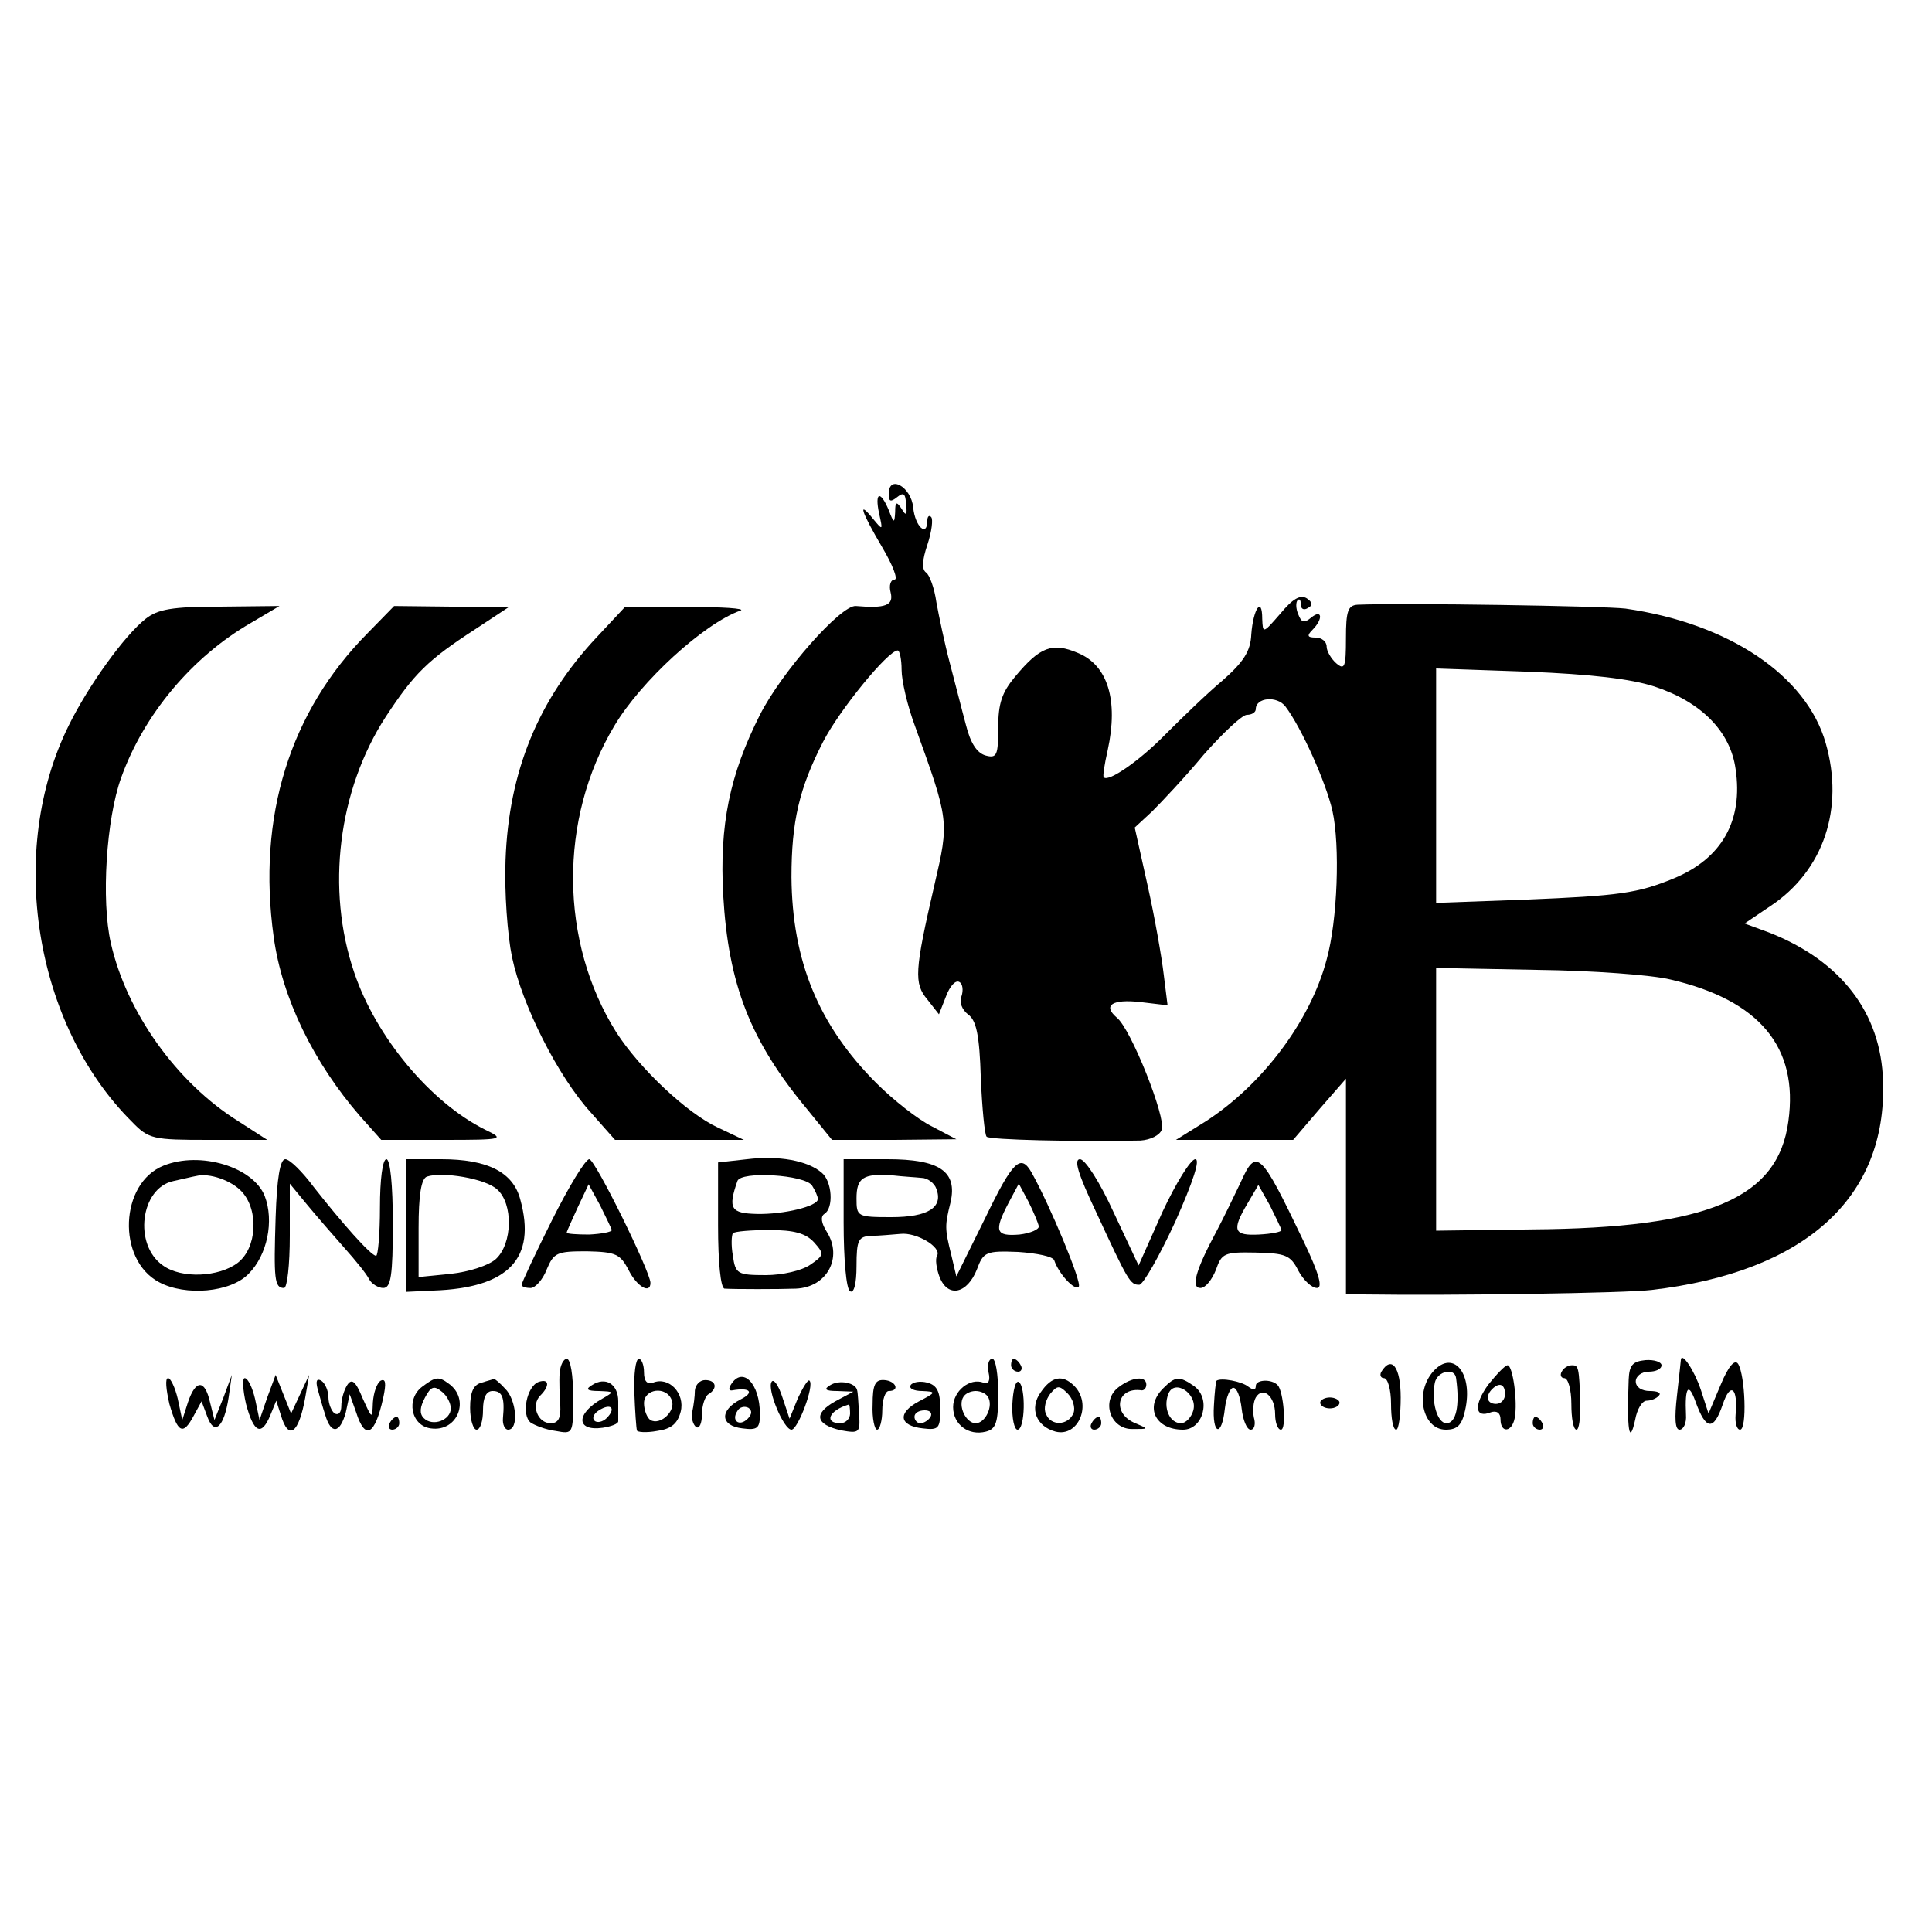 <?xml version="1.0" standalone="no"?>
<!DOCTYPE svg PUBLIC "-//W3C//DTD SVG 20010904//EN"
 "http://www.w3.org/TR/2001/REC-SVG-20010904/DTD/svg10.dtd">
<svg version="1.0" xmlns="http://www.w3.org/2000/svg"
 width="300pt" height="300pt" viewBox="0 0 300 300"
 preserveAspectRatio="xMidYMid meet">
<g transform="translate(0,300) scale(0.1,-0.1)"
fill="#000000" stroke="none">
<path d="M1380 2233 c0 -12 3 -13 13 -5 10 8 13 6 14 -11 2 -17 0 -19 -7 -7
-8 12 -10 11 -10 -5 -1 -18 -2 -18 -10 3 -13 31 -22 28 -15 -5 6 -27 6 -27 -9
-9 -25 31 -19 12 14 -44 16 -27 25 -50 19 -50 -6 0 -9 -9 -6 -20 5 -20 -8 -25
-54 -21 -23 2 -115 -102 -149 -169 -47 -93 -63 -171 -57 -280 8 -139 42 -226
130 -332 l39 -48 96 0 97 1 -38 20 c-22 11 -60 41 -86 67 -90 90 -131 190
-132 320 0 86 12 138 49 210 25 49 101 142 116 142 3 0 6 -14 6 -30 0 -17 9
-56 21 -88 53 -147 53 -147 30 -246 -31 -134 -32 -153 -11 -178 l18 -23 11 28
c6 16 15 26 21 22 5 -3 6 -13 3 -22 -4 -9 1 -21 10 -28 13 -9 18 -32 20 -99 2
-47 6 -88 9 -91 4 -5 138 -8 239 -6 15 1 30 8 33 17 7 18 -48 157 -70 174 -22
19 -7 29 37 24 l42 -5 -6 48 c-3 26 -14 89 -25 138 l-20 90 27 25 c14 14 51
53 80 88 30 34 60 62 67 62 8 0 14 4 14 9 0 18 33 21 46 4 25 -33 63 -118 73
-162 12 -54 8 -170 -9 -231 -25 -95 -100 -195 -189 -252 l-45 -28 91 0 91 0
41 48 41 47 0 -167 0 -168 28 0 c136 -2 407 2 447 7 238 28 365 143 359 324
-3 106 -65 187 -177 231 l-38 14 40 27 c83 55 115 152 86 253 -30 105 -150
186 -311 209 -34 4 -345 9 -416 6 -15 -1 -18 -10 -18 -52 0 -45 -2 -50 -15
-39 -8 7 -15 19 -15 26 0 8 -8 14 -17 14 -13 0 -14 3 -5 12 17 17 15 33 -2 19
-11 -9 -15 -8 -20 5 -4 9 -4 19 -1 22 3 3 5 0 5 -7 0 -7 5 -9 11 -5 8 4 7 9
-2 15 -10 6 -22 -1 -41 -24 -27 -31 -27 -31 -28 -8 0 36 -14 16 -17 -24 -1
-26 -12 -43 -45 -72 -24 -20 -63 -58 -88 -83 -40 -41 -89 -75 -96 -67 -2 1 1
20 6 42 17 78 0 132 -46 151 -40 17 -59 10 -98 -37 -20 -24 -26 -41 -26 -79 0
-43 -2 -48 -20 -43 -13 4 -23 19 -30 47 -6 22 -17 66 -25 96 -8 30 -17 73 -21
95 -3 22 -11 43 -16 46 -7 5 -6 19 2 43 7 21 9 40 6 43 -3 4 -6 1 -6 -5 0 -27
-19 -10 -22 20 -3 32 -38 52 -38 21z m1189 -299 c73 -24 118 -70 126 -128 12
-80 -21 -139 -96 -170 -56 -23 -84 -27 -231 -33 l-138 -5 0 182 0 182 143 -5
c98 -4 159 -11 196 -23z m25 -455 c138 -32 199 -105 183 -220 -16 -120 -124
-166 -398 -168 l-149 -2 0 204 0 204 156 -3 c87 -1 180 -8 208 -15z"/>
<path d="M226 2039 c-33 -26 -89 -104 -119 -165 -97 -195 -54 -465 98 -616 26
-27 33 -28 119 -28 l91 0 -45 29 c-96 60 -174 170 -198 277 -15 66 -7 192 16
256 35 98 110 188 202 241 l44 26 -92 -1 c-75 0 -97 -4 -116 -19z"/>
<path d="M571 2017 c-121 -122 -172 -285 -146 -472 13 -95 62 -195 134 -278
l33 -37 97 0 c94 0 95 1 64 16 -84 42 -169 143 -203 244 -44 129 -25 283 49
397 44 67 65 88 139 136 l53 35 -90 0 -89 1 -41 -42z"/>
<path d="M927 2011 c-92 -98 -137 -210 -142 -346 -2 -50 3 -117 10 -151 16
-76 72 -186 122 -241 l38 -43 100 0 100 0 -40 19 c-48 22 -122 92 -158 148
-88 140 -90 331 -3 476 41 69 139 159 196 179 8 3 -29 6 -83 5 l-97 0 -43 -46z"/>
<path d="M1160 1200 l-45 -5 0 -98 c0 -57 4 -97 10 -98 14 -1 86 -1 111 0 48
2 73 48 48 88 -9 14 -10 24 -4 28 15 9 12 51 -4 64 -22 19 -67 27 -116 21z
m101 -41 c5 -8 9 -17 9 -21 0 -11 -53 -24 -95 -23 -40 1 -45 8 -30 51 5 16
105 10 116 -7z m3 -88 c16 -18 16 -20 -6 -35 -13 -9 -43 -16 -69 -16 -44 0
-47 2 -51 30 -3 17 -2 32 0 35 3 3 29 5 57 5 38 0 56 -5 69 -19z"/>
<path d="M254 1190 c-68 -27 -73 -146 -7 -181 41 -22 111 -16 139 13 29 29 40
82 25 121 -18 45 -100 70 -157 47z m122 -41 c26 -29 23 -87 -7 -110 -29 -22
-87 -25 -116 -4 -46 32 -35 120 16 131 14 3 30 7 36 8 20 5 55 -7 71 -25z"/>
<path d="M428 1110 c-3 -96 -2 -110 13 -110 5 0 9 36 9 81 l0 81 28 -34 c15
-18 41 -48 57 -66 17 -19 34 -40 38 -48 4 -8 15 -14 22 -14 12 0 15 19 15 100
0 60 -4 100 -10 100 -6 0 -10 -32 -10 -75 0 -41 -3 -75 -6 -75 -8 0 -53 51
-97 107 -17 23 -37 43 -44 43 -8 0 -13 -29 -15 -90z"/>
<path d="M630 1097 l0 -103 43 2 c117 4 160 50 135 141 -11 43 -51 63 -123 63
l-55 0 0 -103z m142 56 c25 -22 24 -84 -2 -108 -11 -10 -42 -20 -70 -23 l-50
-5 0 76 c0 51 4 77 13 80 24 8 91 -3 109 -20z"/>
<path d="M857 1105 c-26 -52 -47 -97 -47 -100 0 -3 6 -5 14 -5 7 0 19 13 25
29 11 26 16 28 62 28 45 -1 52 -4 65 -29 13 -26 34 -38 34 -20 0 17 -86 192
-95 192 -6 0 -32 -43 -58 -95z m93 -15 c0 -3 -16 -6 -35 -7 -19 0 -35 1 -35 3
0 2 8 19 17 39 l17 36 18 -33 c9 -18 17 -35 18 -38z"/>
<path d="M1310 1101 c0 -56 4 -103 10 -106 6 -4 10 12 10 39 0 41 3 46 23 47
12 0 32 2 45 3 25 3 65 -21 57 -34 -3 -5 -1 -20 4 -33 13 -33 43 -26 58 12 10
27 14 29 64 27 29 -2 54 -7 56 -13 7 -21 32 -48 38 -41 6 5 -45 127 -73 177
-17 30 -29 19 -72 -70 l-45 -91 -8 34 c-10 40 -10 45 -1 81 11 48 -17 67 -98
67 l-68 0 0 -99z m121 70 c9 0 20 -8 23 -17 11 -29 -13 -44 -70 -44 -53 0 -54
1 -54 29 0 32 10 39 55 36 17 -2 37 -3 46 -4z m182 -75 c1 -5 -13 -11 -30 -13
-37 -3 -40 5 -17 49 l16 30 15 -28 c8 -16 15 -33 16 -38z"/>
<path d="M1702 1118 c50 -108 53 -113 67 -113 6 0 31 44 56 98 28 63 39 97 31
97 -7 0 -30 -37 -51 -82 l-37 -83 -39 83 c-21 46 -44 82 -52 82 -10 0 -3 -23
25 -82z"/>
<path d="M1926 1163 c-10 -21 -26 -54 -36 -73 -34 -63 -41 -90 -26 -90 8 0 18
13 24 28 9 26 13 28 62 27 46 -1 54 -4 66 -28 8 -15 21 -27 29 -27 9 0 4 21
-21 73 -67 140 -73 146 -98 90z m64 -73 c0 -3 -16 -6 -35 -7 -39 -2 -43 6 -18
48 l17 29 18 -32 c9 -18 17 -35 18 -38z"/>
<path d="M869 868 c-1 -13 0 -35 1 -50 1 -20 -3 -28 -15 -28 -20 0 -31 28 -16
43 15 15 14 27 -3 21 -18 -7 -27 -51 -12 -63 6 -4 23 -11 39 -13 27 -5 27 -5
27 53 0 33 -4 59 -10 59 -5 0 -10 -10 -11 -22z"/>
<path d="M985 838 c1 -29 3 -56 4 -59 0 -3 15 -4 31 -1 22 3 32 11 37 30 7 28
-18 55 -43 45 -9 -3 -14 2 -14 16 0 12 -4 21 -8 21 -5 0 -8 -24 -7 -52z m58
-12 c7 -17 -18 -40 -33 -31 -5 3 -10 15 -10 26 0 23 35 27 43 5z"/>
<path d="M1535 869 c3 -13 0 -19 -8 -16 -21 8 -47 -13 -47 -38 0 -27 24 -45
51 -38 16 4 19 15 19 59 0 30 -4 54 -9 54 -6 0 -8 -9 -6 -21z m-1 -38 c9 -14
-4 -41 -19 -41 -15 0 -28 27 -19 41 3 5 11 9 19 9 8 0 16 -4 19 -9z"/>
<path d="M1570 880 c0 -5 5 -10 11 -10 5 0 7 5 4 10 -3 6 -8 10 -11 10 -2 0
-4 -4 -4 -10z"/>
<path d="M2226 871 c-30 -33 -17 -91 19 -91 18 0 25 7 30 30 13 57 -18 95 -49
61z m35 -11 c6 -43 0 -70 -15 -70 -14 0 -24 33 -18 63 4 18 31 24 33 7z"/>
<path d="M2529 858 c-3 -78 1 -104 10 -63 3 17 11 30 18 30 6 0 15 3 19 8 4 4
-2 7 -14 7 -13 0 -22 6 -22 15 0 8 9 15 20 15 11 0 20 4 20 10 0 5 -11 9 -25
8 -20 -2 -25 -8 -26 -30z"/>
<path d="M2610 888 c0 -2 -3 -27 -6 -55 -4 -35 -3 -53 4 -53 6 0 11 10 10 23
-2 44 4 51 15 20 16 -44 28 -45 42 -4 12 36 24 26 20 -16 -1 -13 2 -23 7 -23
11 0 8 84 -3 102 -5 8 -15 -3 -27 -32 l-19 -45 -12 37 c-10 30 -30 60 -31 46z"/>
<path d="M2145 870 c-3 -5 -1 -10 4 -10 6 0 11 -18 11 -40 0 -22 3 -40 8 -40
4 0 7 23 7 50 0 47 -14 66 -30 40z"/>
<path d="M2311 850 c-23 -32 -21 -53 4 -43 9 3 15 -1 15 -11 0 -22 18 -20 22
2 5 25 -3 82 -11 82 -4 0 -17 -14 -30 -30z m26 -15 c0 -8 -6 -15 -14 -15 -14
0 -17 12 -6 23 11 11 20 8 20 -8z"/>
<path d="M2425 870 c-3 -5 -1 -10 4 -10 6 0 11 -18 11 -40 0 -22 3 -40 8 -40
4 0 6 18 6 40 -2 58 -3 60 -13 60 -6 0 -13 -4 -16 -10z"/>
<path d="M263 820 c13 -45 21 -50 38 -18 l12 22 9 -24 c11 -30 26 -16 33 30
l5 35 -13 -35 -14 -35 -7 28 c-8 35 -22 35 -34 0 l-9 -28 -7 33 c-4 17 -11 32
-15 32 -5 0 -3 -18 2 -40z"/>
<path d="M382 820 c12 -45 24 -51 38 -17 l9 22 7 -22 c12 -41 28 -29 38 27 l6
35 -14 -30 -14 -30 -12 30 -12 30 -13 -35 -12 -35 -7 33 c-4 17 -11 32 -16 32
-4 0 -3 -18 2 -40z"/>
<path d="M493 844 c3 -11 8 -29 12 -41 9 -31 23 -29 32 4 l6 28 10 -28 c14
-44 29 -36 42 22 5 23 4 31 -4 27 -6 -4 -11 -19 -12 -34 -1 -26 -1 -26 -16 7
-11 27 -17 31 -24 20 -5 -8 -9 -22 -9 -32 0 -10 -4 -15 -10 -12 -5 3 -10 15
-10 25 0 10 -5 22 -11 26 -7 4 -9 0 -6 -12z"/>
<path d="M656 847 c-26 -19 -18 -61 13 -65 42 -6 62 46 27 70 -15 11 -20 10
-40 -5z m44 -34 c0 -18 -28 -29 -42 -15 -7 7 -6 17 2 32 9 17 14 19 26 9 8 -6
14 -18 14 -26z"/>
<path d="M748 853 c-13 -3 -18 -15 -18 -39 0 -19 5 -34 10 -34 6 0 10 14 10
30 0 20 5 30 15 30 15 0 19 -10 16 -42 -1 -10 3 -18 8 -18 17 0 13 47 -5 64
-8 9 -16 15 -17 15 -1 -1 -10 -3 -19 -6z"/>
<path d="M919 849 c-10 -6 -8 -9 11 -9 24 -1 24 -1 5 -12 -41 -23 -41 -51 1
-45 13 2 24 6 24 10 0 4 0 18 0 31 0 27 -20 39 -41 25z m23 -51 c-6 -6 -15 -8
-19 -4 -4 4 -1 11 7 16 19 12 27 3 12 -12z"/>
<path d="M1079 841 c0 -9 -2 -24 -4 -33 -2 -10 1 -20 6 -24 5 -3 9 6 9 20 0
14 5 28 10 31 15 9 12 22 -5 22 -8 0 -15 -7 -16 -16z"/>
<path d="M1135 850 c-4 -6 -3 -10 2 -9 28 5 35 -3 13 -14 -33 -17 -32 -41 3
-45 23 -3 27 0 27 22 0 48 -27 75 -45 46z m26 -53 c-13 -13 -26 -3 -16 12 3 6
11 8 17 5 6 -4 6 -10 -1 -17z"/>
<path d="M1198 854 c-7 -12 19 -74 31 -74 10 0 36 69 28 76 -2 3 -10 -10 -18
-27 l-13 -32 -11 33 c-6 19 -14 30 -17 24z"/>
<path d="M1289 849 c-10 -6 -8 -9 11 -9 l25 -1 -28 -15 c-34 -19 -31 -36 9
-45 28 -5 30 -4 28 25 -1 17 -2 34 -3 37 -2 12 -28 17 -42 8z m31 -44 c0 -8
-7 -15 -15 -15 -26 0 -18 20 13 29 1 1 2 -6 2 -14z"/>
<path d="M1355 819 c-1 -21 3 -39 7 -39 4 0 8 14 8 30 0 17 5 30 10 30 18 0
11 16 -7 17 -14 1 -18 -7 -18 -38z"/>
<path d="M1414 849 c-3 -5 5 -9 18 -9 22 -1 22 -2 -5 -16 -34 -18 -31 -38 6
-42 25 -3 27 0 27 31 0 26 -5 36 -20 40 -11 3 -23 1 -26 -4z m31 -49 c-3 -5
-10 -10 -16 -10 -5 0 -9 5 -9 10 0 6 7 10 16 10 8 0 12 -4 9 -10z"/>
<path d="M1572 820 c-1 -22 3 -40 8 -40 12 0 13 67 2 74 -5 3 -9 -13 -10 -34z"/>
<path d="M1616 838 c-18 -25 -7 -53 23 -61 36 -9 57 43 29 71 -18 18 -35 15
-52 -10z m51 -32 c-8 -20 -36 -21 -43 -1 -4 8 0 22 7 31 11 13 14 13 27 0 8
-8 12 -22 9 -30z"/>
<path d="M1737 846 c-28 -21 -13 -66 22 -65 25 0 25 0 4 9 -37 15 -29 57 10
51 4 0 7 4 7 9 0 14 -22 12 -43 -4z"/>
<path d="M1806 844 c-29 -29 -12 -64 31 -64 31 0 44 47 18 67 -24 17 -30 16
-49 -3z m47 -34 c-3 -11 -12 -20 -19 -20 -18 0 -28 24 -20 45 9 25 46 1 39
-25z"/>
<path d="M1889 856 c-1 -1 -3 -18 -4 -38 -3 -46 12 -51 17 -5 2 17 8 32 13 32
6 0 11 -15 13 -32 2 -18 8 -33 14 -33 6 0 8 9 5 19 -2 10 -1 24 3 31 11 18 30
2 30 -26 0 -13 4 -24 9 -24 9 0 4 60 -5 69 -9 10 -34 9 -34 -1 0 -7 -4 -7 -12
-1 -10 8 -42 14 -49 9z"/>
<path d="M2050 822 c0 -5 7 -9 15 -9 8 0 15 4 15 9 0 4 -7 8 -15 8 -8 0 -15
-4 -15 -8z"/>
<path d="M605 790 c-3 -5 -1 -10 4 -10 6 0 11 5 11 10 0 6 -2 10 -4 10 -3 0
-8 -4 -11 -10z"/>
<path d="M1695 790 c-3 -5 -1 -10 4 -10 6 0 11 5 11 10 0 6 -2 10 -4 10 -3 0
-8 -4 -11 -10z"/>
<path d="M2380 790 c0 -5 5 -10 11 -10 5 0 7 5 4 10 -3 6 -8 10 -11 10 -2 0
-4 -4 -4 -10z"/>
</g>
</svg>
